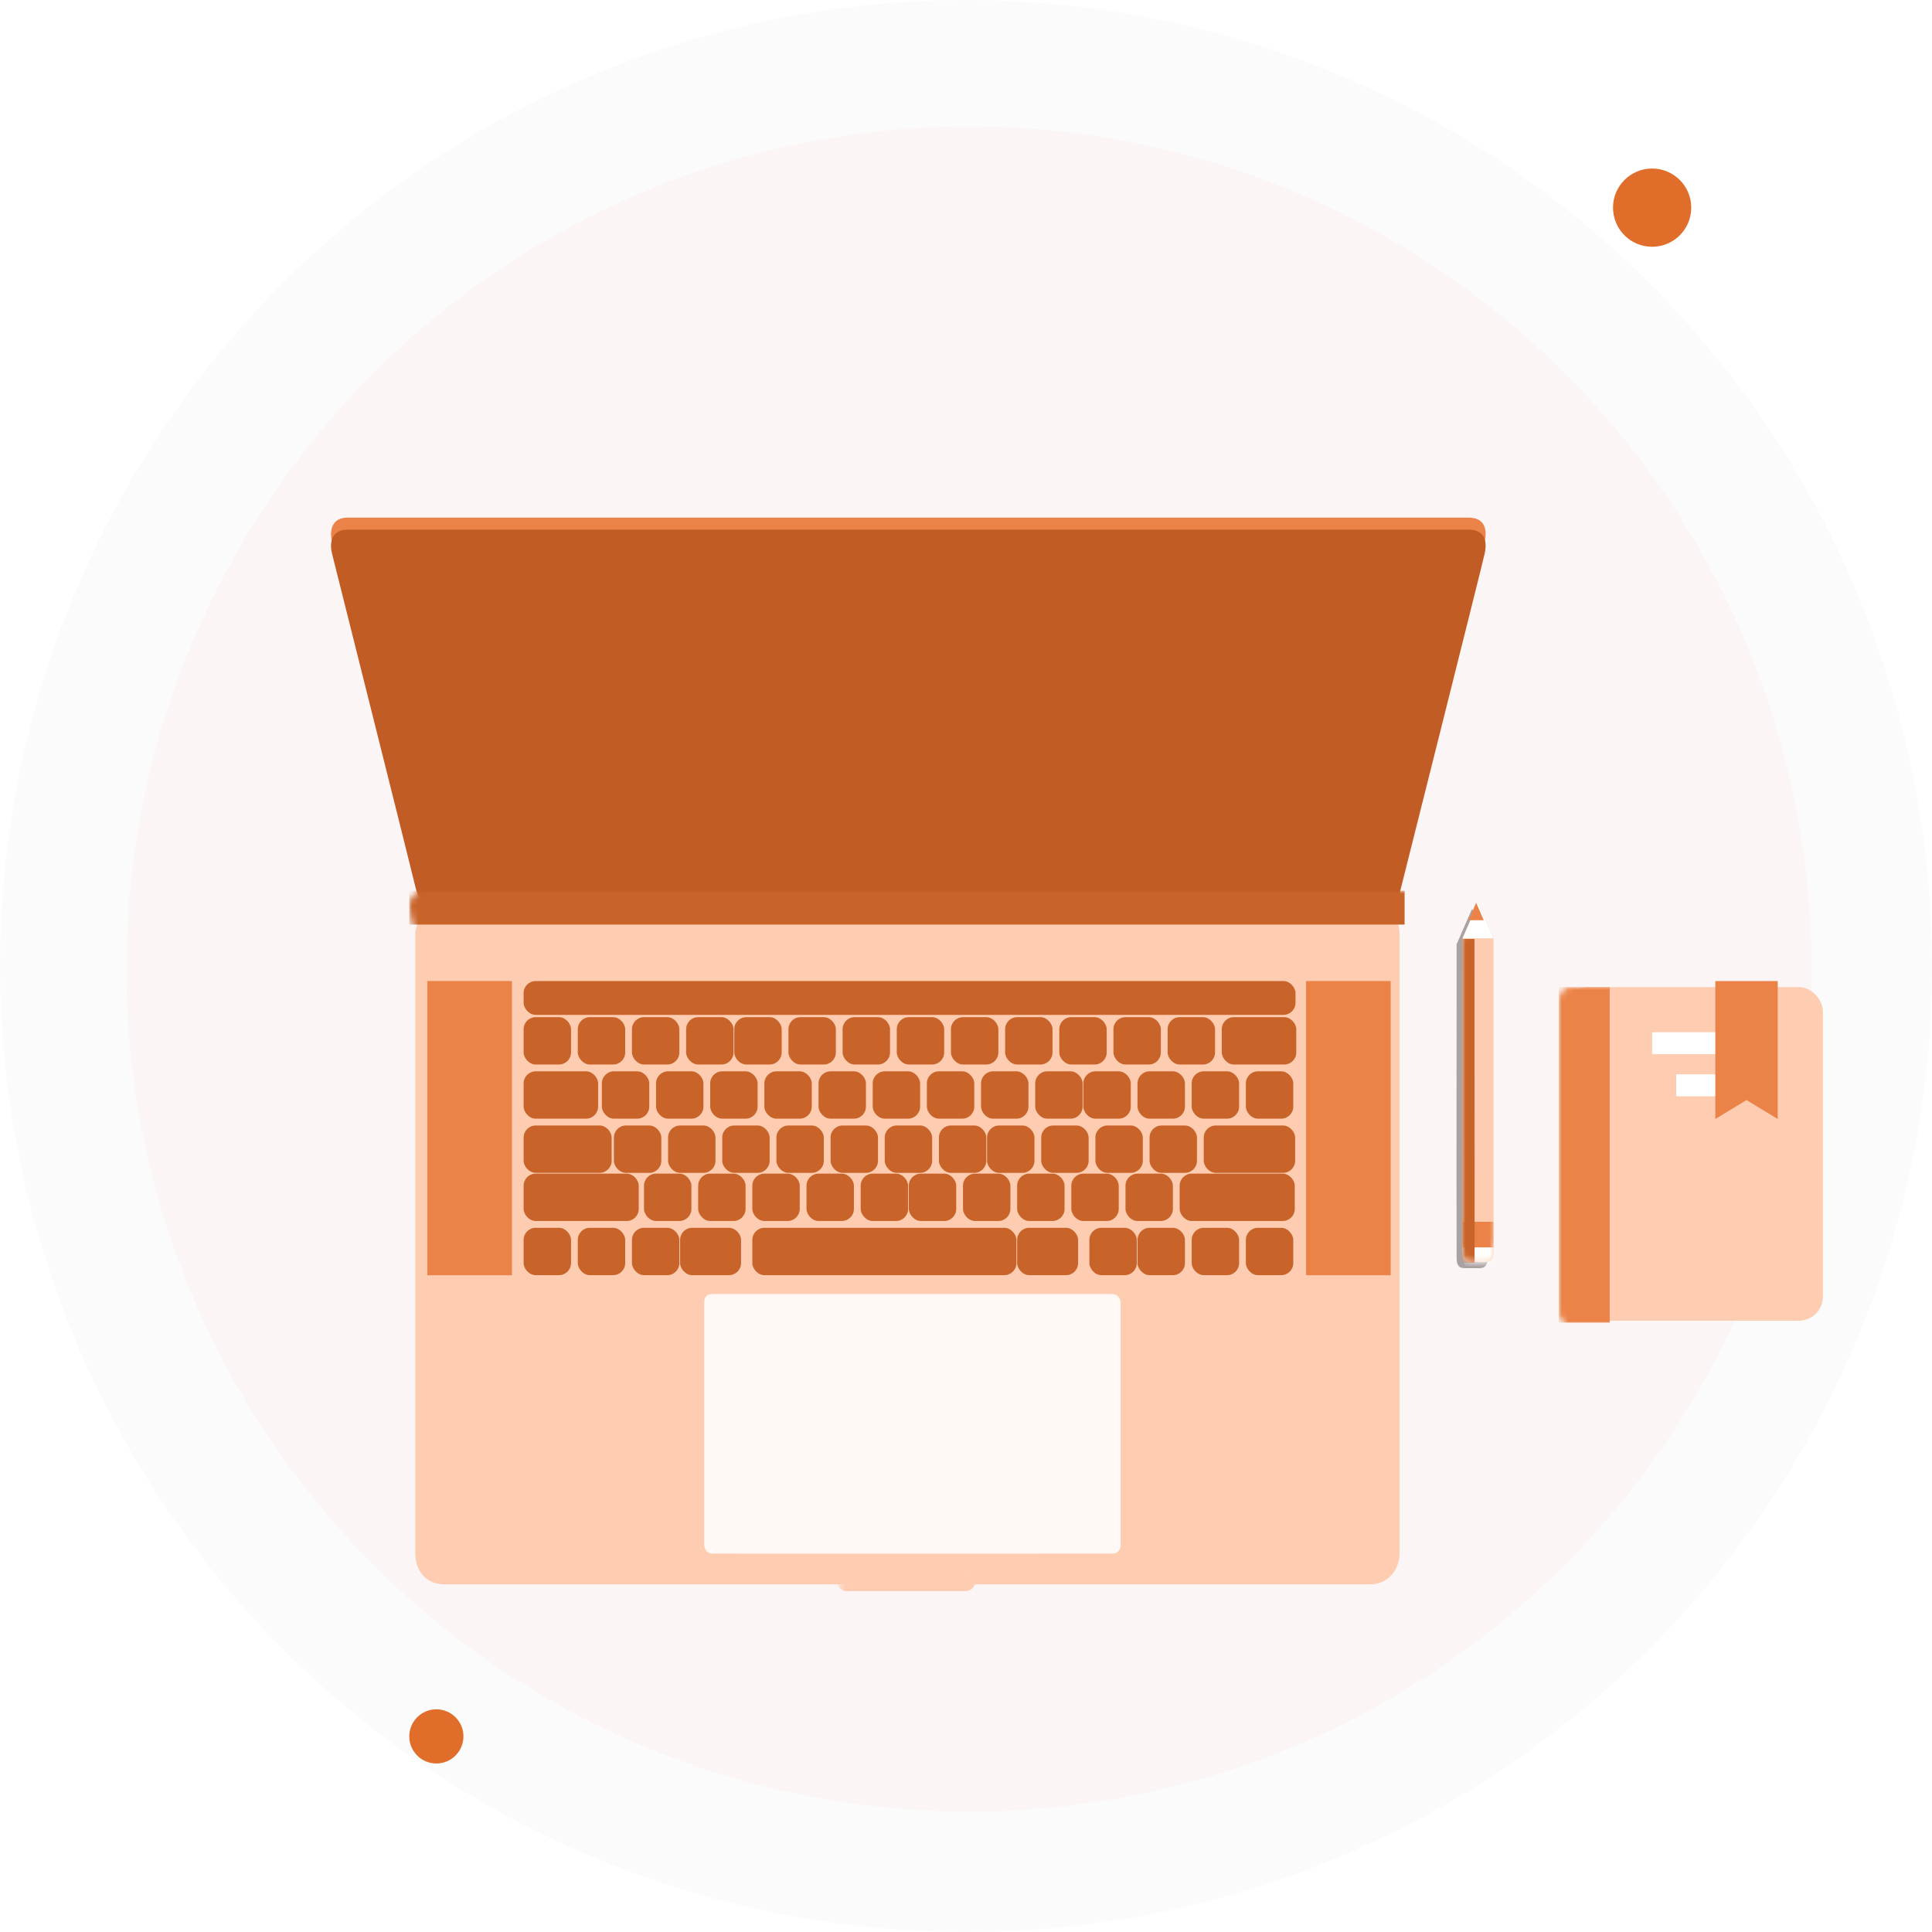 <?xml version="1.0" encoding="UTF-8"?>
<svg width="321px" height="321px" viewBox="0 0 321 321" version="1.1" xmlns="http://www.w3.org/2000/svg" xmlns:xlink="http://www.w3.org/1999/xlink">
    <!-- Generator: Sketch 51 (57462) - http://www.bohemiancoding.com/sketch -->
    <title>Group 15</title>
    <desc>Created with Sketch.</desc>
    <defs>
        <path d="M4.85,0 C1.874,0 0,2.18 0,4.108 L0,107.046 C0,109.849 1.647,112.234 4.85,112.234 L158.721,112.234 C161.438,112.234 163.53,110.028 163.53,107.046 L163.53,4.108 C163.53,1.494 161.813,0 158.721,0 L4.85,0 Z" id="path-1"></path>
        <linearGradient x1="27.809%" y1="-12.289%" x2="72.436%" y2="109.617%" id="linearGradient-3">
            <stop stop-color="#252C3B" offset="2.037%"></stop>
            <stop stop-color="#252C3B" stop-opacity="0" offset="100%"></stop>
        </linearGradient>
        <path d="M2.771,2.55542648e-14 C5.373,-4.3904443e-14 186.314,5.33141489e-14 188.994,2.55542648e-14 C191.675,1.20284404e-15 192.139,1.901 191.675,3.988 C191.212,6.075 178.128,58.118 177.617,60.146 C177.277,61.497 176.152,62.365 174.242,62.75 L18.512,62.75 C16.056,62.75 14.579,61.703 14.081,59.608 C13.334,56.467 0.654,5.927 0.168,3.988 C-0.319,2.05 0.168,9.61933482e-14 2.771,2.55542648e-14 Z" id="path-4"></path>
        <rect id="path-6" x="0" y="0" width="43.651" height="56.2" rx="2"></rect>
        <path d="M2.585,0 L0.015,5.891 C-0.005,39.909 -0.005,57.315 0.015,58.109 C0.046,59.3 0.467,59.701 1.339,59.701 C2.211,59.701 2.851,59.701 3.779,59.701 C4.706,59.701 5.155,59.247 5.155,58.109 C5.155,57.351 5.155,39.945 5.155,5.891 L2.585,0 Z" id="path-8"></path>
        <path d="M2.585,0 L0.015,5.891 C-0.005,39.909 -0.005,57.315 0.015,58.109 C0.046,59.3 0.467,59.701 1.339,59.701 C2.211,59.701 2.851,59.701 3.779,59.701 C4.706,59.701 5.155,59.247 5.155,58.109 C5.155,57.351 5.155,39.945 5.155,5.891 L2.585,0 Z" id="path-10"></path>
        <path d="M2.585,0 L0.015,5.891 C-0.005,39.909 -0.005,57.315 0.015,58.109 C0.046,59.3 0.467,59.701 1.339,59.701 C2.211,59.701 2.851,59.701 3.779,59.701 C4.706,59.701 5.155,59.247 5.155,58.109 C5.155,57.351 5.155,39.945 5.155,5.891 L2.585,0 Z" id="path-12"></path>
    </defs>
    <g id="Home-Page" stroke="none" stroke-width="1" fill="none" fill-rule="evenodd">
        <g id="Home-Page---Desktop" transform="translate(-106, -842)">
            <rect fill="#FFFFFF" x="0" y="0" width="1024" height="3513"></rect>
            <g id="Group-8" transform="translate(106, 842)">
                <g id="Group-15">
                    <g id="Group-4">
                        <circle id="Oval-4" fill="#FCFBFB" cx="160.5" cy="160.5" r="160.5"></circle>
                        <circle id="Oval-4" fill="#FBF5F5" cx="161" cy="161" r="140"></circle>
                    </g>
                    <g id="Group-3" transform="translate(55, 86)">
                        <g id="Hands-typing">
                            <g id="macbook-pro" transform="translate(0, -0)">
                                <g id="Group" transform="translate(0, 0)">
                                    <g id="Rectangle" transform="translate(14, 65)">
                                        <g id="Mask" fill="#FECDB1" fill-rule="nonzero">
                                            <g id="path-2-link">
                                                <path d="M4.85,0 C1.874,0 0,2.18 0,4.108 L0,107.046 C0,109.849 1.647,112.234 4.85,112.234 L158.721,112.234 C161.438,112.234 163.53,110.028 163.53,107.046 L163.53,4.108 C163.53,1.494 161.813,0 158.721,0 L4.85,0 Z" id="path-2"></path>
                                            </g>
                                        </g>
                                        <g id="Clipped">
                                            <mask id="mask-2" fill="white">
                                                <use xlink:href="#path-1"></use>
                                            </mask>
                                            <g id="path-2"></g>
                                            <rect id="Rectangle-path" fill="#FECDB1" fill-rule="nonzero" mask="url(#mask-2)" x="70" y="110" width="23.062" height="3.371" rx="1.686"></rect>
                                        </g>
                                    </g>
                                    <path d="M63.237,129 L129.689,129 C130.677,129 131.186,129.669 131.186,130.456 L131.186,170.704 C131.186,171.451 130.78,172.127 129.766,172.127 C128.752,172.127 64.772,172.155 63.451,172.127 C62.57,172.109 62.086,171.638 62,170.714 L62,130.456 C62,129.538 62.412,129.053 63.237,129 Z" id="Rectangle-14" fill="#FFF8F4" fill-rule="nonzero"></path>
                                    <rect id="Rectangle-2" fill="#EB8348" fill-rule="nonzero" x="162" y="77" width="14.062" height="48.881"></rect>
                                    <rect id="Rectangle-2-Copy-2" fill="#EB8348" fill-rule="nonzero" x="16" y="77" width="14.062" height="48.881"></rect>
                                    <rect id="Rectangle-3" fill="#C86329" fill-rule="nonzero" x="32" y="77" width="128.247" height="5.619" rx="2"></rect>
                                    <g id="Group-20" transform="translate(32, 83)" fill="#C86329" fill-rule="nonzero">
                                        <g id="Group" transform="translate(0, 35)">
                                            <rect id="Rectangle-17-Copy-59" x="94" y="0" width="7.875" height="7.866" rx="2"></rect>
                                            <rect id="Rectangle-17-Copy-60" x="102" y="0" width="7.875" height="7.866" rx="2"></rect>
                                            <rect id="Rectangle-17-Copy-61" x="111" y="0" width="7.875" height="7.866" rx="2"></rect>
                                            <rect id="Rectangle-17-Copy-62" x="120" y="0" width="7.875" height="7.866" rx="2"></rect>
                                            <rect id="Rectangle-17-Copy-58" x="82" y="0" width="10.125" height="7.866" rx="2"></rect>
                                            <rect id="Rectangle-17-Copy-53" x="0" y="0" width="7.875" height="7.866" rx="2"></rect>
                                            <rect id="Rectangle-17-Copy-54" x="9" y="0" width="7.875" height="7.866" rx="2"></rect>
                                            <rect id="Rectangle-17-Copy-55" x="18" y="0" width="7.875" height="7.866" rx="2"></rect>
                                            <rect id="Rectangle-17-Copy-56" x="26" y="0" width="10.125" height="7.866" rx="2"></rect>
                                            <rect id="Rectangle-17-Copy-57" x="38" y="0" width="43.874" height="7.866" rx="2"></rect>
                                        </g>
                                        <g id="Group-2" transform="translate(0, 26)">
                                            <rect id="Rectangle-17-Copy-42" x="100" y="0" width="7.875" height="7.866" rx="2"></rect>
                                            <rect id="Rectangle-17-Copy-43" x="91" y="0" width="7.875" height="7.866" rx="2"></rect>
                                            <rect id="Rectangle-17-Copy-44" x="82" y="0" width="7.875" height="7.866" rx="2"></rect>
                                            <rect id="Rectangle-17-Copy-45" x="73" y="0" width="7.875" height="7.866" rx="2"></rect>
                                            <rect id="Rectangle-17-Copy-46" x="64" y="0" width="7.875" height="7.866" rx="2"></rect>
                                            <rect id="Rectangle-17-Copy-47" x="56" y="0" width="7.875" height="7.866" rx="2"></rect>
                                            <rect id="Rectangle-17-Copy-48" x="47" y="0" width="7.875" height="7.866" rx="2"></rect>
                                            <rect id="Rectangle-17-Copy-49" x="38" y="0" width="7.875" height="7.866" rx="2"></rect>
                                            <rect id="Rectangle-17-Copy-50" x="29" y="0" width="7.875" height="7.866" rx="2"></rect>
                                            <rect id="Rectangle-17-Copy-51" x="20" y="0" width="7.875" height="7.866" rx="2"></rect>
                                            <rect id="Rectangle-17-Copy-52" x="0" y="0" width="19.125" height="7.866" rx="2"></rect>
                                            <rect id="Rectangle-17-Copy-41" x="109" y="0" width="19.125" height="7.866" rx="2"></rect>
                                        </g>
                                        <g id="Group-3" transform="translate(0, 18)">
                                            <rect id="Rectangle-17-Copy-28" x="15" y="0" width="7.875" height="7.866" rx="2"></rect>
                                            <rect id="Rectangle-17-Copy-30" x="24" y="0" width="7.875" height="7.866" rx="2"></rect>
                                            <rect id="Rectangle-17-Copy-31" x="33" y="0" width="7.875" height="7.866" rx="2"></rect>
                                            <rect id="Rectangle-17-Copy-32" x="42" y="0" width="7.875" height="7.866" rx="2"></rect>
                                            <rect id="Rectangle-17-Copy-33" x="51" y="0" width="7.875" height="7.866" rx="2"></rect>
                                            <rect id="Rectangle-17-Copy-34" x="60" y="0" width="7.875" height="7.866" rx="2"></rect>
                                            <rect id="Rectangle-17-Copy-35" x="69" y="0" width="7.875" height="7.866" rx="2"></rect>
                                            <rect id="Rectangle-17-Copy-36" x="77" y="0" width="7.875" height="7.866" rx="2"></rect>
                                            <rect id="Rectangle-17-Copy-37" x="86" y="0" width="7.875" height="7.866" rx="2"></rect>
                                            <rect id="Rectangle-17-Copy-38" x="95" y="0" width="7.875" height="7.866" rx="2"></rect>
                                            <rect id="Rectangle-17-Copy-39" x="104" y="0" width="7.875" height="7.866" rx="2"></rect>
                                            <rect id="Rectangle-17-Copy-40" x="113" y="0" width="15.187" height="7.866" rx="2"></rect>
                                            <rect id="Rectangle-17-Copy-29" x="0" y="0" width="14.625" height="7.866" rx="2"></rect>
                                        </g>
                                        <g id="Group-4" transform="translate(0, 9)">
                                            <rect id="Rectangle-17-Copy-14" x="120" y="0" width="7.875" height="7.866" rx="2"></rect>
                                            <rect id="Rectangle-17-Copy-15" x="111" y="0" width="7.875" height="7.866" rx="2"></rect>
                                            <rect id="Rectangle-17-Copy-16" x="102" y="0" width="7.875" height="7.866" rx="2"></rect>
                                            <rect id="Rectangle-17-Copy-17" x="93" y="0" width="7.875" height="7.866" rx="2"></rect>
                                            <rect id="Rectangle-17-Copy-18" x="76" y="0" width="7.875" height="7.866" rx="2"></rect>
                                            <rect id="Rectangle-17-Copy-20" x="67" y="0" width="7.875" height="7.866" rx="2"></rect>
                                            <rect id="Rectangle-17-Copy-21" x="58" y="0" width="7.875" height="7.866" rx="2"></rect>
                                            <rect id="Rectangle-17-Copy-22" x="49" y="0" width="7.875" height="7.866" rx="2"></rect>
                                            <rect id="Rectangle-17-Copy-23" x="40" y="0" width="7.875" height="7.866" rx="2"></rect>
                                            <rect id="Rectangle-17-Copy-24" x="31" y="0" width="7.875" height="7.866" rx="2"></rect>
                                            <rect id="Rectangle-17-Copy-25" x="22" y="0" width="7.875" height="7.866" rx="2"></rect>
                                            <rect id="Rectangle-17-Copy-26" x="13" y="0" width="7.875" height="7.866" rx="2"></rect>
                                            <rect id="Rectangle-17-Copy-27" x="0" y="0" width="12.375" height="7.866" rx="2"></rect>
                                            <rect id="Rectangle-17-Copy-19" x="85" y="0" width="7.875" height="7.866" rx="2"></rect>
                                        </g>
                                        <g id="Group-5">
                                            <rect id="Rectangle-17" x="0" y="0" width="7.875" height="7.866" rx="2"></rect>
                                            <rect id="Rectangle-17-Copy" x="9" y="0" width="7.875" height="7.866" rx="2"></rect>
                                            <rect id="Rectangle-17-Copy-2" x="18" y="0" width="7.875" height="7.866" rx="2"></rect>
                                            <rect id="Rectangle-17-Copy-3" x="27" y="0" width="7.875" height="7.866" rx="2"></rect>
                                            <rect id="Rectangle-17-Copy-4" x="35" y="0" width="7.875" height="7.866" rx="2"></rect>
                                            <rect id="Rectangle-17-Copy-5" x="44" y="0" width="7.875" height="7.866" rx="2"></rect>
                                            <rect id="Rectangle-17-Copy-6" x="53" y="0" width="7.875" height="7.866" rx="2"></rect>
                                            <rect id="Rectangle-17-Copy-7" x="62" y="0" width="7.875" height="7.866" rx="2"></rect>
                                            <rect id="Rectangle-17-Copy-8" x="71" y="0" width="7.875" height="7.866" rx="2"></rect>
                                            <rect id="Rectangle-17-Copy-9" x="80" y="0" width="7.875" height="7.866" rx="2"></rect>
                                            <rect id="Rectangle-17-Copy-10" x="89" y="0" width="7.875" height="7.866" rx="2"></rect>
                                            <rect id="Rectangle-17-Copy-11" x="98" y="0" width="7.875" height="7.866" rx="2"></rect>
                                            <rect id="Rectangle-17-Copy-12" x="107" y="0" width="7.875" height="7.866" rx="2"></rect>
                                            <rect id="Rectangle-17-Copy-13" x="116" y="0" width="12.375" height="7.866" rx="2"></rect>
                                        </g>
                                    </g>
                                    <g id="Group-6" transform="translate(0, 0)">
                                        <path d="M2.771,0 L188.994,0 C191.675,0 192.139,1.926 191.675,4.04 C191.212,6.153 178.128,58.864 177.617,60.917 C177.277,62.286 176.152,63.165 174.242,63.555 L18.512,63.555 C16.056,63.555 14.579,62.494 14.081,60.373 C13.334,57.192 0.654,6.003 0.168,4.04 C-0.319,2.076 0.168,0 2.771,0 Z" id="Path-85" fill="#EB8348" fill-rule="nonzero"></path>
                                        <g id="Rectangle-4" transform="translate(0, 2)">
                                            <g id="Mask" fill="#C15D24" fill-rule="nonzero">
                                                <g id="path-7-link">
                                                    <path d="M2.771,2.55542648e-14 C5.373,-4.3904443e-14 186.314,5.33141489e-14 188.994,2.55542648e-14 C191.675,1.20284404e-15 192.139,1.901 191.675,3.988 C191.212,6.075 178.128,58.118 177.617,60.146 C177.277,61.497 176.152,62.365 174.242,62.75 L18.512,62.75 C16.056,62.75 14.579,61.703 14.081,59.608 C13.334,56.467 0.654,5.927 0.168,3.988 C-0.319,2.05 0.168,9.61933482e-14 2.771,2.55542648e-14 Z" id="path-7"></path>
                                                </g>
                                            </g>
                                            <g id="Clipped">
                                                <mask id="mask-5" fill="white">
                                                    <use xlink:href="#path-4"></use>
                                                </mask>
                                                <g id="path-7"></g>
                                                <rect id="Rectangle-path" fill="#C86329" fill-rule="nonzero" mask="url(#mask-5)" x="13" y="60" width="165.372" height="5.619"></rect>
                                            </g>
                                        </g>
                                    </g>
                                </g>
                            </g>
                        </g>
                    </g>
                    <g id="book" transform="translate(259, 163)">
                        <g id="Group">
                            <g id="Mask" transform="translate(1, 1)" fill="#FECDB1" fill-rule="nonzero">
                                <rect id="path-1" x="0" y="0" width="42.87" height="55.438" rx="4"></rect>
                            </g>
                            <g id="Rectangle-4-Clipped" transform="translate(15, 8)" fill="#FFFFFF" fill-rule="nonzero" stroke="#FECDB1">
                                <rect id="Rectangle-4" x="0" y="0" width="16.294" height="4.65"></rect>
                            </g>
                            <g id="Rectangle-4-Copy-Clipped" transform="translate(19, 15)" fill="#FFFFFF" fill-rule="nonzero" stroke="#FECDB1">
                                <rect id="Rectangle-4-Copy" x="0" y="0" width="11.265" height="4.65"></rect>
                            </g>
                            <g id="Rectangle-2-Clipped">
                                <mask id="mask-7" fill="white">
                                    <use xlink:href="#path-6"></use>
                                </mask>
                                <g id="path-1"></g>
                                <rect id="Rectangle-2" fill="#EB8348" fill-rule="nonzero" mask="url(#mask-7)" x="0" y="1" width="8.449" height="55.751"></rect>
                            </g>
                        </g>
                        <polygon id="ribbon" fill="#EB8348" fill-rule="nonzero" points="26 0 36.367 0 36.367 22.917 31.184 19.778 26 22.917"></polygon>
                    </g>
                    <circle id="Oval-5" fill="#E16D2B" cx="274.5" cy="34.5" r="6.5"></circle>
                    <circle id="Oval-5" fill="#E16D2B" cx="72.5" cy="288.5" r="4.5"></circle>
                    <g id="pencil" transform="translate(242, 150)">
                        <path d="M5.155,6.891 C5.155,40.945 5.155,58.351 5.155,59.109 C5.155,60.247 4.706,60.701 3.779,60.701 C2.851,60.701 2.211,60.701 1.339,60.701 C0.467,60.701 0.046,60.3 0.015,59.109 C-0.005,58.315 -0.005,40.909 0.015,6.891 L0.014,6.891 L2.585,1 L5.155,6.891 L5.155,6.891 Z" id="shadow" fill-opacity="0.5" fill="#5A4F4F" fill-rule="nonzero" style="mix-blend-mode: overlay;"></path>
                        <g id="Path-8" transform="translate(1, 0)">
                            <g id="Mask" fill="#FECDB1" fill-rule="nonzero">
                                <path d="M2.585,0 L0.015,5.891 C-0.005,39.909 -0.005,57.315 0.015,58.109 C0.046,59.3 0.467,59.701 1.339,59.701 C2.211,59.701 2.851,59.701 3.779,59.701 C4.706,59.701 5.155,59.247 5.155,58.109 C5.155,57.351 5.155,39.945 5.155,5.891 L2.585,0 Z" id="path-1"></path>
                            </g>
                            <g id="Clipped">
                                <mask id="mask-9" fill="white">
                                    <use xlink:href="#path-8"></use>
                                </mask>
                                <g id="path-1"></g>
                                <path d="M0,57.077 C0,57.805 0,58.827 0,58.949 C0,59.832 0.453,60.698 1.324,60.698 C2.196,60.698 2.837,60.698 3.764,60.698 C4.692,60.698 5.141,59.778 5.141,58.949 C5.141,58.834 5.141,57.811 5.141,57.077 C5.141,54.31 0,54.306 0,57.077 Z" id="Shape" fill="#FFFFFF" fill-rule="nonzero" mask="url(#mask-9)"></path>
                            </g>
                            <g id="Rectangle-Clipped">
                                <mask id="mask-11" fill="white">
                                    <use xlink:href="#path-10"></use>
                                </mask>
                                <g id="path-1"></g>
                                <polygon id="Rectangle" fill="#EB8348" fill-rule="nonzero" mask="url(#mask-11)" points="0 53 5.139 53 5.139 57.249 0 57.249"></polygon>
                            </g>
                            <g id="Clipped">
                                <mask id="mask-13" fill="white">
                                    <use xlink:href="#path-12"></use>
                                </mask>
                                <g id="path-1"></g>
                                <polygon id="Shape" fill="#C86329" fill-rule="nonzero" style="mix-blend-mode: overlay;" mask="url(#mask-13)" points="0 6 0 59.811 2.006 59.811 1.981 6.01"></polygon>
                            </g>
                        </g>
                        <polygon id="Path-8" fill="#FFFFFF" fill-rule="nonzero" points="3.57 0 1 5.891 6.141 5.891"></polygon>
                        <polygon id="Path-8" fill="#EB8348" fill-rule="nonzero" points="3.264 0 2 2.896 4.525 2.892"></polygon>
                    </g>
                </g>
            </g>
        </g>
    </g>
</svg>